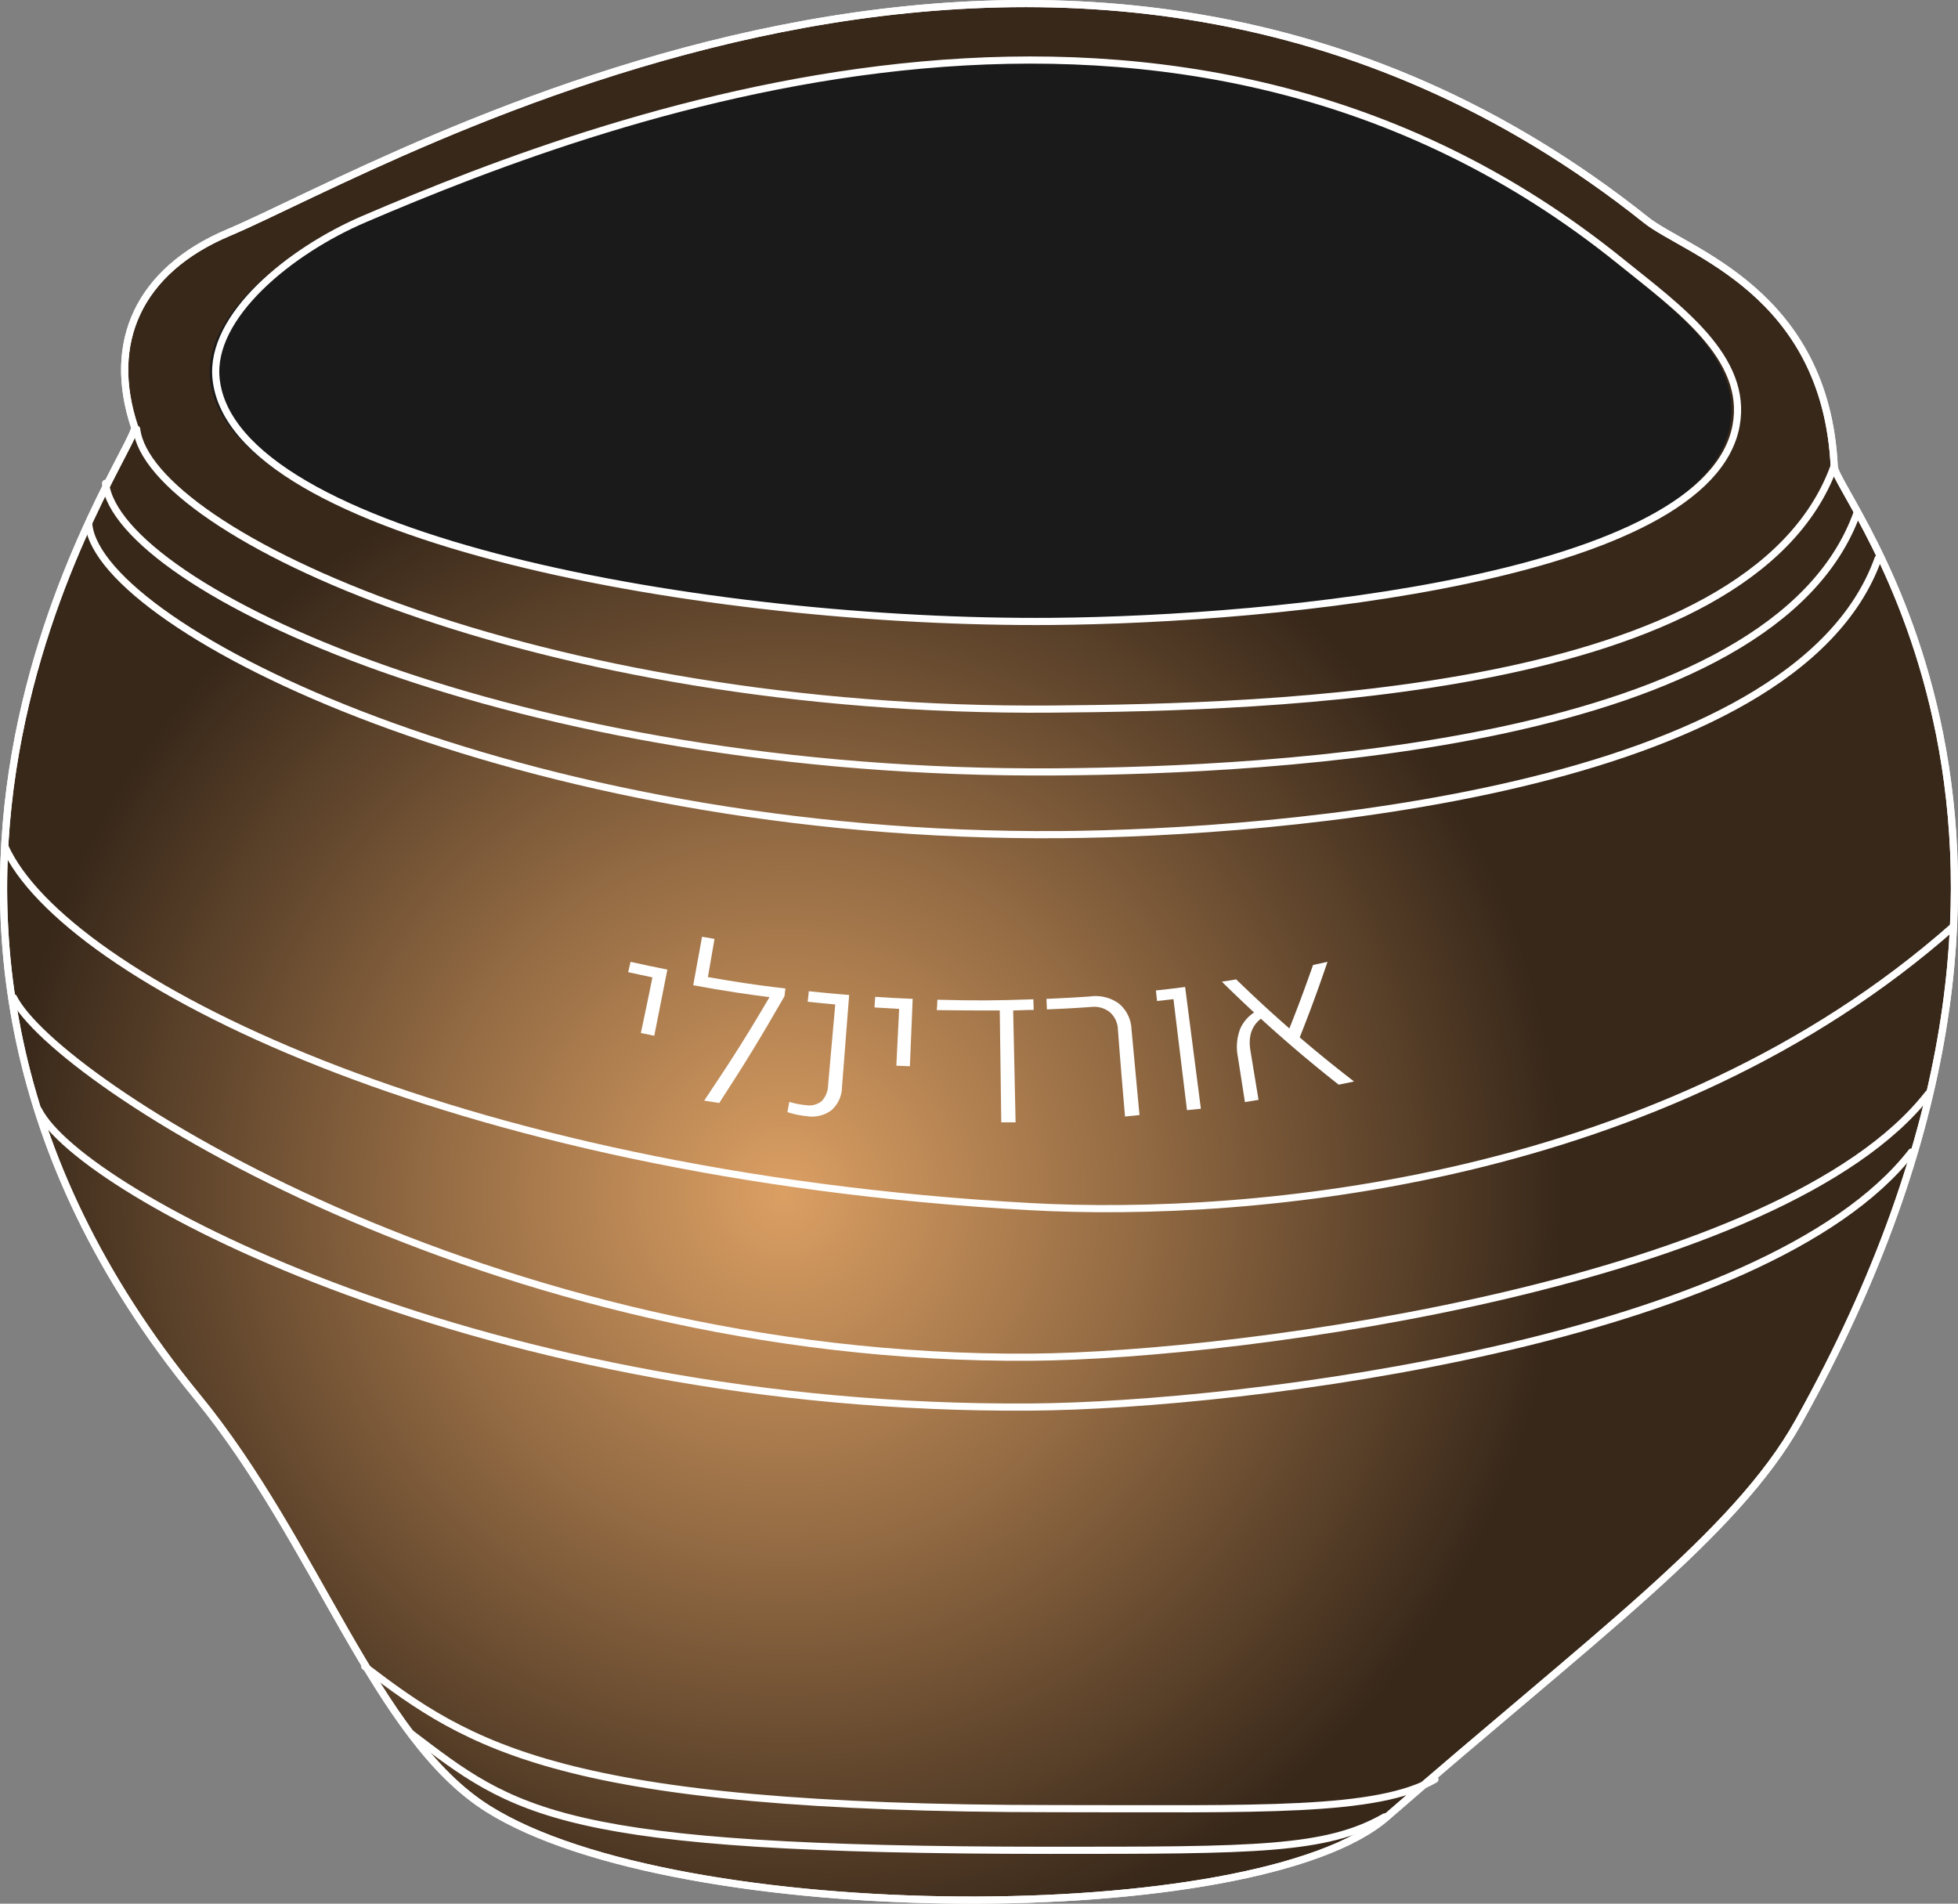 <svg xmlns="http://www.w3.org/2000/svg" xmlns:xlink="http://www.w3.org/1999/xlink" viewBox="0 0 273.38 265.79"><rect x="0" y="0" width="273.38" height="265.79" fill="#808080" stroke="none"/><defs><style>.cls-1,.cls-3{stroke:#fff;stroke-linecap:round;stroke-linejoin:round;}.cls-1{fill:url(#radial-gradient);}.cls-2{fill:#1a1a1a;}.cls-3{fill:none;}.cls-4{fill:#fff;}</style><radialGradient id="radial-gradient" cx="109.42" cy="166.66" r="134.31" gradientUnits="userSpaceOnUse"><stop offset="0" stop-color="#db9f63"/><stop offset="0.36" stop-color="#956c44"/><stop offset="0.81" stop-color="#38281a"/></radialGradient></defs><g id="Layer_2" data-name="Layer 2"><g id="Layer_1-2" data-name="Layer 1"><path class="cls-1" d="M31.92,32.47C19.33,37.78,14.86,47.84,18.79,59.62c.87,2.62-47,67.41,8.75,135.41,16.76,20.45,24.81,47.58,40.57,57.5,26.52,16.7,107.4,16.93,125.49,1.17,28.71-25,48.72-39.44,57.5-55.16,45.82-82,5.16-129.26,5-133.38-1.17-24.51-20.69-30-26.27-34.44C149.24-33.49,54.1,23.13,31.92,32.47Z"/><path class="cls-2" d="M29.32,52.9c2.31,22.2,68.42,34.26,116.74,33.86,31.36-.26,91.6-6.08,95.49-27.35,1.73-9.46-8-16.36-16.1-22.89C163.57-13.49,85.59,15.33,50,30.59,39.68,35,28.41,44.13,29.32,52.9Z"/><path class="cls-3" d="M31.92,32.47C19.33,37.78,14.86,47.84,18.79,59.62c.87,2.62-47,67.41,8.75,135.41,16.76,20.45,24.81,47.58,40.57,57.5,26.52,16.7,107.4,16.93,125.49,1.17,28.71-25,48.72-39.44,57.5-55.16,45.82-82,5.16-129.26,5-133.38-1.17-24.51-20.69-30-26.27-34.44C149.24-33.49,54.1,23.13,31.92,32.47Z"/><path class="cls-3" d="M30.17,52.9c2.31,22.2,68.42,34.26,116.74,33.86,31.35-.26,91.6-6.08,95.49-27.35,1.73-9.46-8-16.36-16.1-22.89-61.88-50-139.87-21.19-175.47-5.93C40.53,35,29.25,44.13,30.17,52.9Z"/><path class="cls-3" d="M19.08,59.91C20.83,74.5,75.11,99.6,146.91,99c29.9-.25,97.48-1.76,109.15-33.86"/><path class="cls-3" d="M14.73,67.48c1.75,14.6,57.2,40.86,132.76,40.29,29.91-.23,100.14-3.51,111.81-36.2"/><path class="cls-3" d="M12.4,73.32c1.75,14.59,60.12,43.78,135.68,43.21C178,116.3,250.55,110.68,262.22,78"/><path class="cls-3" d="M5.39,155c5.84,11.67,63,42,138.6,41.45,29.9-.22,102.47-9.35,122.9-35.61"/><path class="cls-3" d="M.72,118.27c8.17,18.09,61.72,45.68,143,50.19,31.52,1.75,88.72-3.5,129-39.1"/><path class="cls-3" d="M1.89,139.28C7.73,151,68.43,190.06,144,189.49c29.9-.23,104.81-10.52,125.24-36.79"/><path class="cls-3" d="M57.34,242c14.59,11.09,20.43,16.34,89.31,16.34,28.6,0,38.52,0,46.69-4.67"/><path class="cls-3" d="M50.92,232.67c14.59,11.09,27.43,19.85,96.31,19.85,28.6,0,45,.58,53.12-4.09"/><path class="cls-4" d="M89.48,144.23c.64-3.11,1-4.66,1.61-7.77-1.35-.28-2-.43-3.38-.73.13-.58.2-.87.33-1.44,2,.45,3.08.67,5.14,1.08-.73,3.7-1.1,5.54-1.83,9.24Z"/><path class="cls-4" d="M96.79,137.56c.49-2.71.74-4.06,1.23-6.77l1.74.3c-.37,2.13-.56,3.2-.92,5.33,4,.69,6,1,10,1.5-.07.58-.11.88-.18,1.46C103.93,138.78,101.54,138.42,96.79,137.56Zm12.74,1.54c-3.46,6-5.28,9-9.11,14.9l-2.1-.33c4.19-6.25,6.18-9.42,9.94-15.83l1.4.17C109.61,138.45,109.58,138.67,109.53,139.1Z"/><path class="cls-4" d="M112.66,155.84c-.51-.05-1-.13-1.45-.22a12.89,12.89,0,0,1-1.27-.35c.11-.57.16-.86.27-1.43a10.77,10.77,0,0,0,2.32.46,2.8,2.8,0,0,0,2.17-.54,3.32,3.32,0,0,0,.92-2.26c.4-4.5.6-6.76,1-11.26-1.54-.14-2.31-.22-3.85-.38.07-.59.1-.88.16-1.47,2.25.24,3.38.34,5.63.53l-1,12.88A4.4,4.4,0,0,1,116.1,155,4.52,4.52,0,0,1,112.66,155.84Z"/><path class="cls-4" d="M125.15,148.79c.16-3.17.23-4.76.39-7.93-1.37-.07-2.06-.11-3.43-.2,0-.59.06-.89.09-1.48,2.09.14,3.14.19,5.23.28-.15,3.77-.23,5.65-.39,9.41Z"/><path class="cls-4" d="M130.88,139.58c5.36.14,8,.13,13.4-.06l.05,1.48c-1.15,0-1.72.06-2.87.08.14,6.25.2,9.37.34,15.62l-2,0c-.08-6.24-.12-9.37-.21-15.62-3.51,0-5.27,0-8.79-.05C130.85,140.46,130.86,140.17,130.88,139.58Z"/><path class="cls-4" d="M157.08,155.89c-.42-4.88-.63-7.33-1-12.21a3.32,3.32,0,0,0-1.14-2.37,3.5,3.5,0,0,0-2.56-.72c-2.48.17-3.72.24-6.21.34l-.06-1.47c2.45-.11,3.67-.17,6.12-.34a5.58,5.58,0,0,1,4,1,4.91,4.91,0,0,1,1.75,3.56c.45,4.81.67,7.21,1.12,12Z"/><path class="cls-4" d="M165.73,155c-.76-6.2-1.14-9.3-1.89-15.5l-2.29.26c-.06-.58-.09-.88-.16-1.47,1.63-.18,2.45-.28,4.08-.49l2.2,17Z"/><path class="cls-4" d="M186.91,151.44a192.06,192.06,0,0,1-16.31-14.38c.81-.12,1.22-.18,2-.32A187.68,187.68,0,0,0,189.06,151Zm-13.09,2.43-1-6.4a7,7,0,0,1,.34-3.83,5.23,5.23,0,0,1,2.38-2.53l1,.79c-1.66,1-2.32,2.58-1.95,4.8l1.13,6.86Zm11.53-19.58c-1.53,4.46-2.35,6.69-4.11,11.14l-1.52-1.07c1.53-3.84,2.25-5.77,3.61-9.63Z"/></g></g></svg>